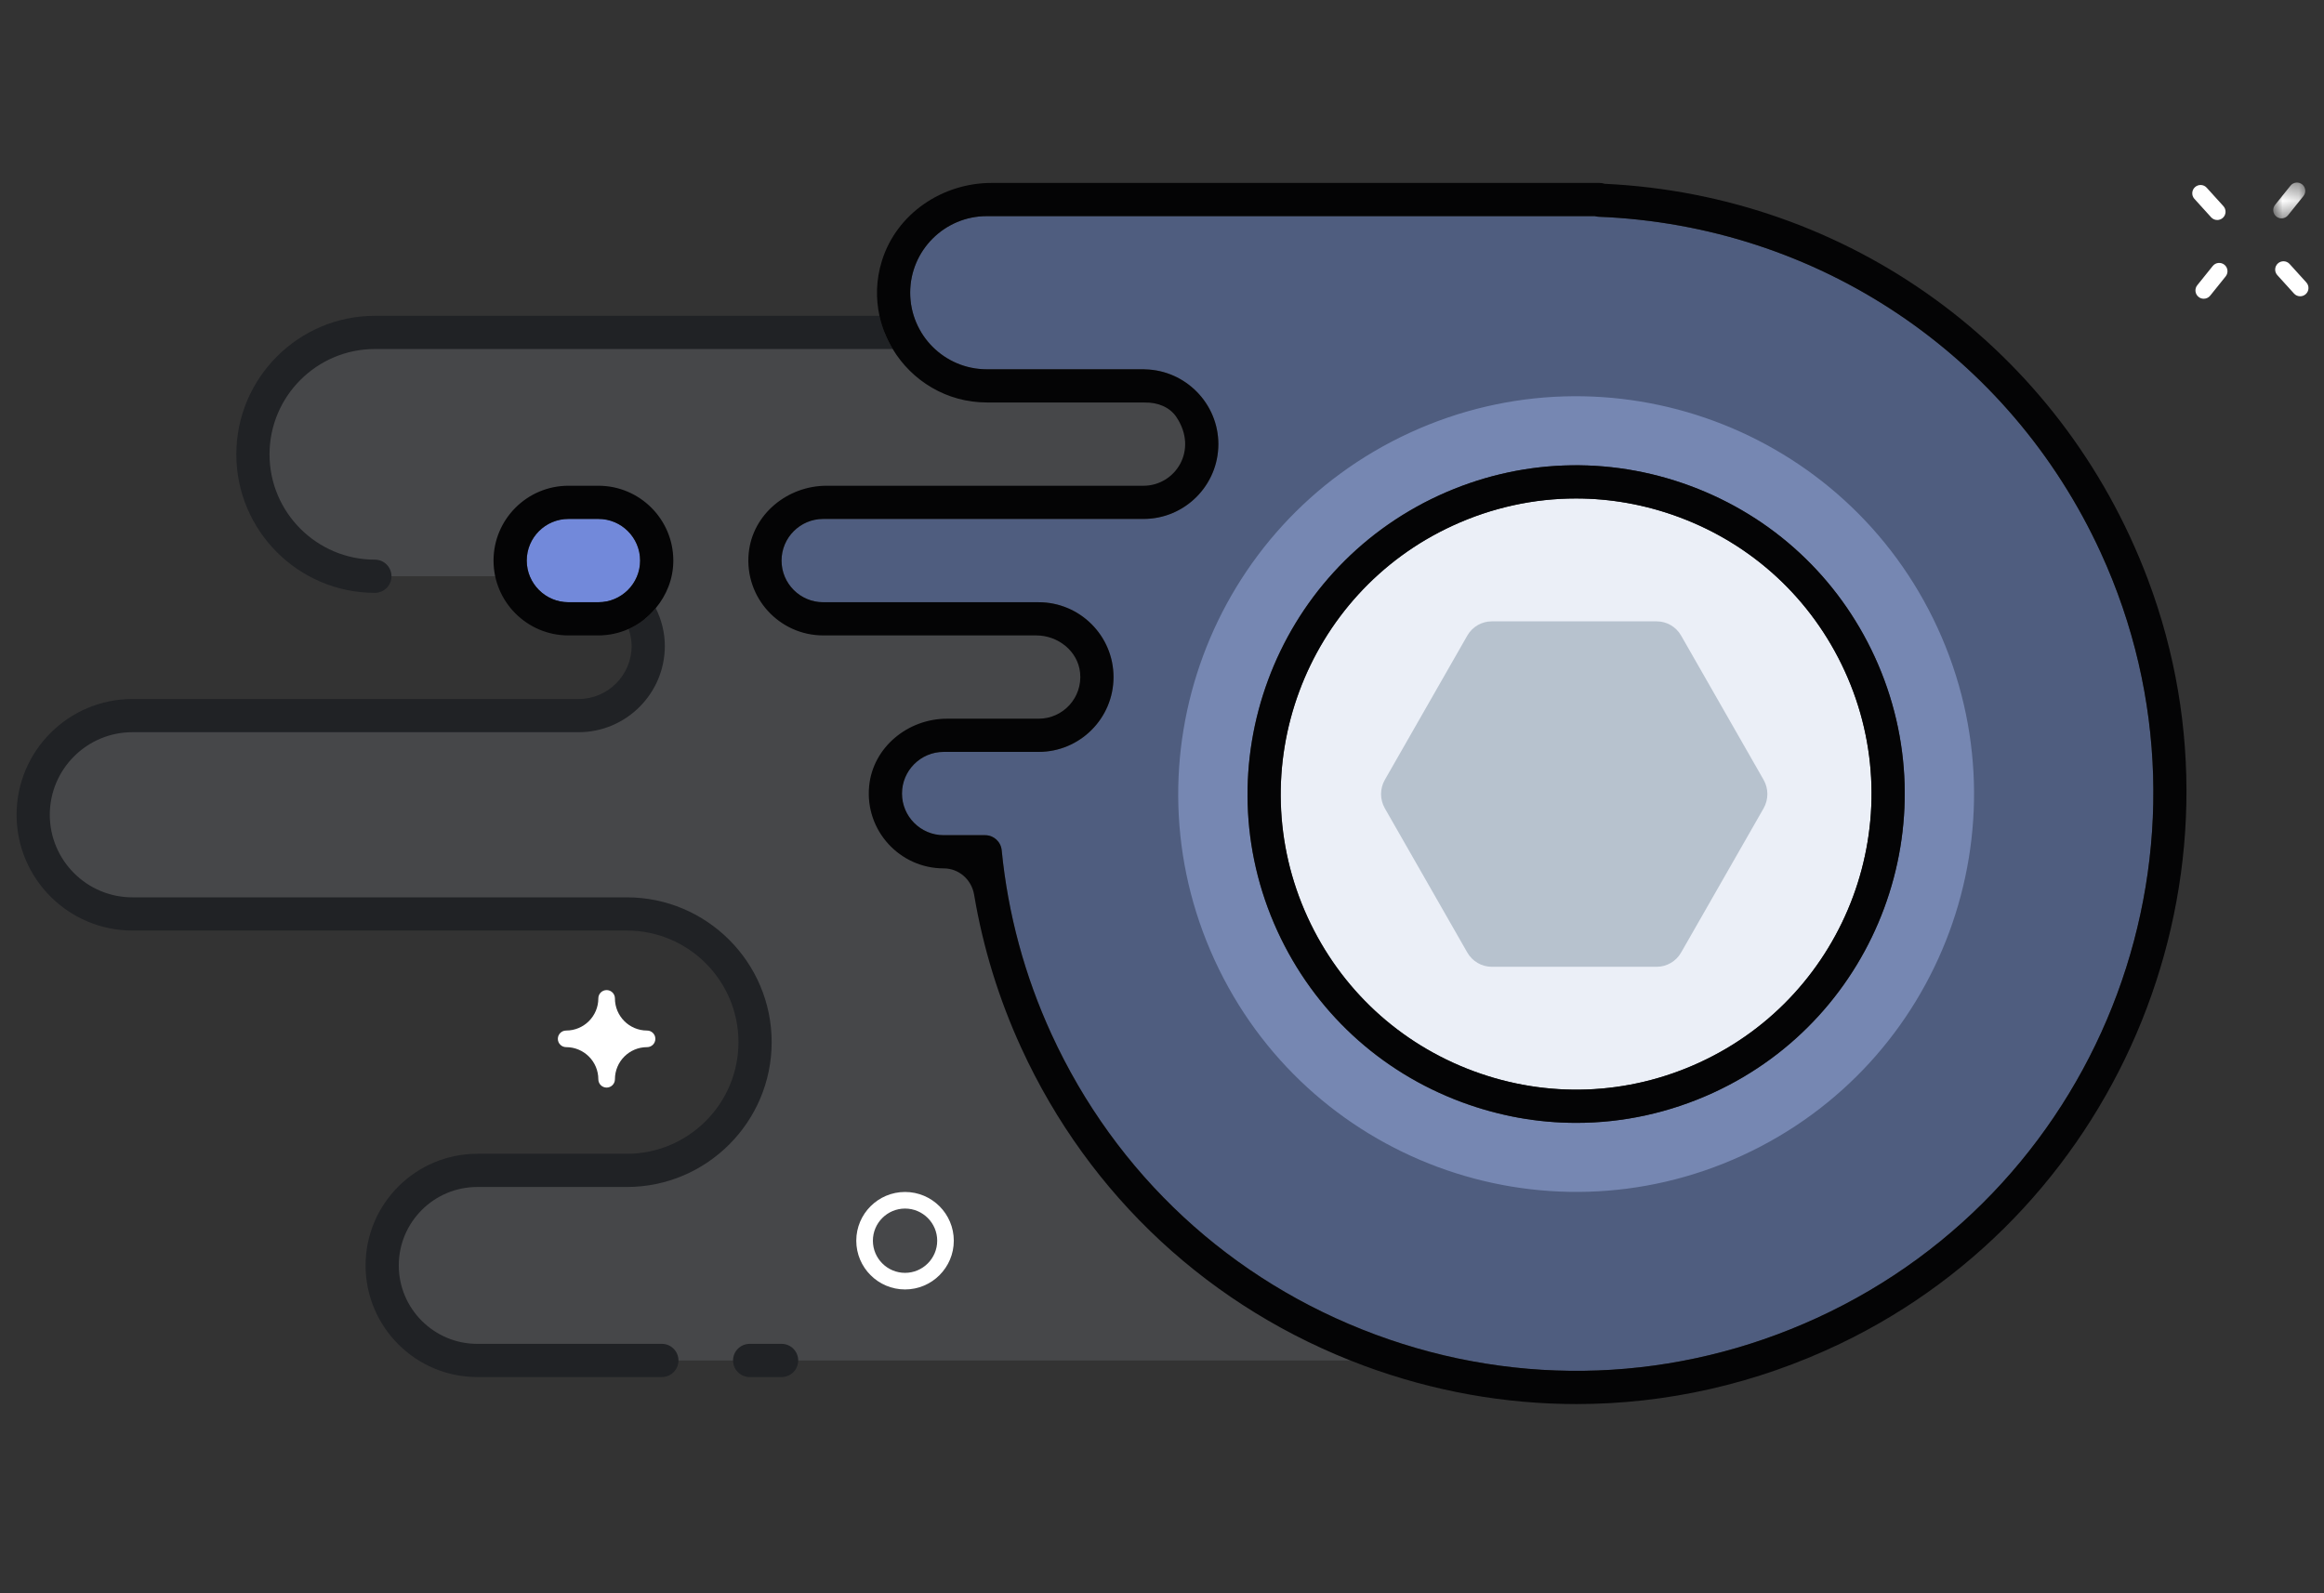 <svg xmlns="http://www.w3.org/2000/svg" xmlns:xlink="http://www.w3.org/1999/xlink" width="140" height="96" viewBox="0 0 140 96">
  <rect x="0" y="0" width="140" height="96" fill="#333333" stroke="none"/>
  <defs>
    <polygon id="a" points=".942 .4 2.872 .4 2.872 2.558 .942 2.558 .942 .4"/>
  </defs>
  <g fill="none" fill-rule="evenodd">
    <g transform="translate(1 10)">
      <path fill="#72767D" fill-opacity=".3" d="M83.183,10.03 L21.72,10.03 C17.663,10.03 14.374,13.319 14.374,17.377 C14.374,21.433 17.663,24.721 21.72,24.721 L33.991,24.721 C36.309,24.721 38.188,26.602 38.188,28.919 L38.188,28.922 C38.188,31.239 36.309,33.118 33.991,33.118 L7.113,33.118 C3.813,33.118 1.137,35.794 1.137,39.093 C1.137,42.394 3.813,45.069 7.113,45.069 L36.898,45.069 C41.164,45.069 44.623,48.528 44.623,52.794 C44.623,57.062 41.164,60.52 36.898,60.52 L27.888,60.52 C24.726,60.52 22.162,63.084 22.162,66.246 C22.162,69.409 24.726,71.972 27.888,71.972 L91.767,71.972"/>
      <path fill="#7687B2" d="M102.209,55.84 C99.576,57.049 96.772,57.657 93.957,57.657 C91.636,57.657 89.309,57.243 87.067,56.412 C82.109,54.574 78.163,50.915 75.957,46.109 C71.401,36.187 75.766,24.407 85.686,19.851 C90.492,17.644 95.868,17.441 100.826,19.278 C105.784,21.116 109.731,24.776 111.938,29.582 C116.493,39.504 112.129,51.283 102.209,55.84 M82.931,13.856 C69.683,19.94 63.873,35.613 69.959,48.861 C76.043,62.111 91.716,67.919 104.963,61.835 C118.213,55.75 124.02,40.078 117.938,26.829 C111.853,13.58 96.18,7.772 82.931,13.856"/>
      <path fill="#202225" d="M27.75,34.92 L36.76,34.92 C41.571,34.92 45.486,31.005 45.486,26.194 C45.486,21.382 41.571,17.468 36.76,17.468 L6.974,17.468 C4.231,17.468 2,15.236 2,12.493 C2,9.75 4.231,7.518 6.974,7.518 L33.853,7.518 C36.719,7.518 39.05,5.186 39.05,2.319 C39.05,1.499 38.843,0.734 38.504,0.044 C38.06,0.576 37.51,1.014 36.867,1.297 C36.978,1.621 37.05,1.961 37.05,2.321 C37.05,4.084 35.617,5.518 33.853,5.518 L6.974,5.518 C3.128,5.518 -0.001,8.647 -0.001,12.493 C-0.001,16.339 3.128,19.468 6.974,19.468 L36.76,19.468 C40.468,19.468 43.486,22.485 43.486,26.194 C43.486,29.903 40.468,32.92 36.76,32.92 L27.75,32.92 C24.041,32.92 21.023,35.937 21.023,39.646 C21.023,43.355 24.041,46.372 27.75,46.372 L38.871,46.372 C39.423,46.372 39.871,45.924 39.871,45.372 C39.871,44.819 39.423,44.372 38.871,44.372 L27.75,44.372 C25.145,44.372 23.023,42.252 23.023,39.646 C23.023,37.04 25.145,34.92 27.75,34.92" transform="translate(0 26.6)"/>
      <path fill="#202225" d="M21.583,9.03 C16.981,9.03 13.237,12.774 13.237,17.377 C13.237,21.979 16.981,25.721 21.583,25.721 C22.136,25.721 22.583,25.274 22.583,24.721 C22.583,24.169 22.136,23.721 21.583,23.721 C18.084,23.721 15.237,20.875 15.237,17.377 C15.237,13.877 18.084,11.03 21.583,11.03 L52.778,11.03 C52.411,10.419 52.136,9.748 51.981,9.03 L21.583,9.03 Z"/>
      <path fill="#7289DA" d="M37.561,23.777 C37.561,22.393 36.435,21.268 35.052,21.268 L33.24,21.268 C31.857,21.268 30.731,22.393 30.731,23.777 C30.731,25.16 31.857,26.287 33.24,26.287 L35.052,26.287 C36.435,26.287 37.561,25.16 37.561,23.777"/>
      <path fill="#4F5D7F" d="M103.949,59.625 C91.921,65.148 77.692,59.875 72.169,47.847 C66.645,35.819 71.918,21.59 83.946,16.066 C95.974,10.543 110.203,15.816 115.726,27.844 C121.251,39.873 115.977,54.101 103.949,59.625 M125.55,23.293 C120.06,11.339 108.471,3.586 95.306,3.06 C95.226,3.057 95.147,3.043 95.071,3.022 L58.444,3.022 C55.9,3.022 53.83,5.092 53.83,7.636 C53.83,10.181 55.9,12.25 58.444,12.25 L67.886,12.25 C67.921,12.25 67.956,12.252 67.99,12.256 C70.425,12.312 72.395,14.321 72.395,16.76 C72.395,19.246 70.373,21.269 67.886,21.269 L48.59,21.269 C47.207,21.269 46.081,22.394 46.081,23.778 C46.081,25.161 47.207,26.287 48.59,26.287 L61.57,26.287 C64.056,26.287 66.079,28.31 66.079,30.796 C66.079,33.282 64.056,35.305 61.57,35.305 L55.846,35.305 C54.463,35.305 53.338,36.43 53.338,37.814 C53.338,39.197 54.463,40.323 55.846,40.323 L58.346,40.323 C58.86,40.323 59.291,40.713 59.342,41.225 C59.721,45.073 60.732,48.805 62.345,52.318 C66.221,60.759 73.153,67.186 81.863,70.414 C90.572,73.641 100.018,73.285 108.46,69.408 C125.886,61.406 133.552,40.719 125.55,23.293"/>
      <path fill="#EBEFF7" d="M110.121,30.416 C108.137,26.095 104.59,22.806 100.132,21.153 C98.117,20.407 96.024,20.035 93.938,20.035 C91.409,20.035 88.888,20.581 86.52,21.668 C77.603,25.764 73.68,36.354 77.774,45.274 C79.759,49.595 83.306,52.885 87.764,54.537 C92.223,56.189 97.055,56.007 101.374,54.022 C110.292,49.926 114.216,39.336 110.121,30.416"/>
      <g transform="translate(135 .6)">
        <mask id="b" fill="white">
          <use xlink:href="#a"/>
        </mask>
        <path fill="#FFFFFF" d="M1.441,2.558 C1.587,2.558 1.733,2.494 1.832,2.371 L2.762,1.212 C2.935,0.997 2.901,0.683 2.686,0.51 C2.471,0.337 2.156,0.371 1.983,0.586 L1.052,1.745 C0.879,1.96 0.914,2.275 1.129,2.448 C1.221,2.522 1.332,2.558 1.441,2.558" mask="url(#b)"/>
      </g>
      <path fill="#FFFFFF" d="M132.297 6.028L131.365 7.187C131.193 7.402 131.227 7.716 131.443 7.889 131.534 7.964 131.645 8 131.755 8 131.901 8 132.046 7.936 132.145 7.813L133.076 6.654C133.249 6.439 133.215 6.124 132.999 5.951 132.784 5.779 132.47 5.813 132.297 6.028M137.935 7.017L136.929 5.907C136.744 5.702 136.427 5.687 136.223 5.872 136.018 6.058 136.002 6.373 136.188 6.578L137.194 7.688C137.292 7.797 137.428 7.852 137.564 7.852 137.684 7.852 137.804 7.809 137.9 7.723 138.105 7.538 138.121 7.222 137.935 7.017M132.57 3.256C132.689 3.256 132.809 3.213 132.905 3.127 133.11 2.942 133.126 2.626 132.94 2.421L131.935 1.312C131.75 1.105 131.434 1.091 131.229 1.276 131.024 1.462 131.008 1.778 131.194 1.982L132.199 3.091C132.298 3.201 132.433 3.256 132.57 3.256M53.521 66.694C52.453 66.694 51.584 65.825 51.584 64.757 51.584 63.689 52.453 62.82 53.521 62.82 54.588 62.82 55.458 63.689 55.458 64.757 55.458 65.825 54.588 66.694 53.521 66.694M53.521 61.82C51.901 61.82 50.583 63.137 50.583 64.757 50.583 66.377 51.901 67.694 53.521 67.694 55.14 67.694 56.458 66.377 56.458 64.757 56.458 63.137 55.14 61.82 53.521 61.82M35.544 49.656C35.267 49.656 35.044 49.88 35.044 50.156L35.044 50.156C35.044 51.226 34.176 52.094 33.105 52.094 32.83 52.094 32.605 52.317 32.605 52.594 32.605 52.87 32.83 53.094 33.105 53.094 34.176 53.094 35.044 53.961 35.044 55.031 35.044 55.307 35.267 55.531 35.544 55.531 35.819 55.531 36.044 55.307 36.044 55.031 36.044 53.961 36.91 53.094 37.98 53.094 38.257 53.094 38.48 52.87 38.48 52.594 38.48 52.317 38.257 52.094 37.98 52.094 36.91 52.094 36.044 51.226 36.044 50.156L36.044 50.156C36.044 49.88 35.819 49.656 35.544 49.656"/>
      <path fill="#202225" d="M46.084,70.972 L44.16,70.972 C43.608,70.972 43.16,71.42 43.16,71.972 C43.16,72.524 43.608,72.972 44.16,72.972 L46.084,72.972 C46.636,72.972 47.084,72.524 47.084,71.972 C47.084,71.42 46.636,70.972 46.084,70.972"/>
      <path fill="#040405" d="M35.052 26.286L33.24 26.286C31.857 26.286 30.731 25.161 30.731 23.777 30.731 22.393 31.857 21.268 33.24 21.268L35.052 21.268C36.435 21.268 37.561 22.393 37.561 23.777 37.561 25.161 36.435 26.286 35.052 26.286M35.052 19.268L33.24 19.268C30.753 19.268 28.731 21.291 28.731 23.777 28.731 26.264 30.753 28.286 33.24 28.286L35.052 28.286C35.698 28.286 36.311 28.144 36.867 27.897 37.509 27.614 38.06 27.176 38.503 26.643 39.154 25.862 39.561 24.871 39.561 23.777 39.561 21.291 37.538 19.268 35.052 19.268M108.46 69.408C100.019 73.284 90.572 73.641 81.862 70.414 73.153 67.186 66.222 60.759 62.346 52.318 60.731 48.805 59.721 45.073 59.342 41.224 59.291 40.713 58.859 40.323 58.346 40.323L55.846 40.323C54.462 40.323 53.337 39.197 53.337 37.814 53.337 36.43 54.462 35.304 55.846 35.304L61.569 35.304C64.056 35.304 66.079 33.282 66.079 30.796 66.079 28.309 64.056 26.286 61.569 26.286L48.59 26.286C47.206 26.286 46.081 25.161 46.081 23.778 46.081 22.394 47.206 21.268 48.59 21.268L67.886 21.268C70.373 21.268 72.395 19.246 72.395 16.76 72.395 14.321 70.424 12.312 67.99 12.256 67.956 12.252 67.921 12.25 67.886 12.25L58.444 12.25C55.9 12.25 53.83 10.18 53.83 7.636 53.83 5.092 55.9 3.022 58.444 3.022L95.07 3.022C95.147 3.043 95.227 3.056 95.306 3.059 108.472 3.586 120.061 11.339 125.549 23.293 133.552 40.719 125.885 61.406 108.46 69.408M128.386 24.897C123.132 10.968 110.347 1.77 95.668 1.074 95.567 1.039 95.46 1.022 95.352 1.022L58.739 1.022C55.77 1.022 53.025 2.863 52.133 5.696 51.764 6.866 51.757 7.991 51.98 9.031 52.136 9.748 52.41 10.42 52.778 11.031 53.937 12.955 56.039 14.25 58.444 14.25L67.832 14.25C67.876 14.254 67.921 14.256 67.966 14.255 68.706 14.237 69.453 14.511 69.865 15.125 71.21 17.13 69.793 19.268 67.886 19.268L48.791 19.268C46.438 19.268 44.331 20.985 44.103 23.327 43.842 26.015 45.955 28.286 48.59 28.286L61.422 28.286C62.733 28.286 63.932 29.228 64.066 30.533 64.219 32.033 63.041 33.304 61.569 33.304L56.047 33.304C53.694 33.304 51.587 35.021 51.358 37.364 51.097 40.051 53.212 42.323 55.846 42.323 56.769 42.323 57.529 43.002 57.682 43.911 58.218 47.101 59.172 50.2 60.528 53.153 64.626 62.079 71.957 68.875 81.168 72.289 85.332 73.832 89.654 74.6 93.966 74.6 99.392 74.6 104.802 73.384 109.853 70.964 126.922 62.786 135.065 42.606 128.386 24.897"/>
      <path fill="#040405" d="M101.374,54.023 C97.055,56.008 92.223,56.19 87.764,54.538 C83.306,52.885 79.759,49.596 77.774,45.275 C73.68,36.355 77.603,25.765 86.52,21.669 C88.888,20.581 91.409,20.035 93.938,20.035 C96.024,20.035 98.117,20.407 100.132,21.154 C104.59,22.806 108.137,26.096 110.121,30.417 C114.216,39.337 110.292,49.926 101.374,54.023 M100.827,19.279 C95.869,17.441 90.492,17.644 85.686,19.851 C75.767,24.408 71.402,36.187 75.957,46.109 C78.164,50.916 82.11,54.575 87.068,56.413 C89.31,57.244 91.637,57.657 93.958,57.657 C96.771,57.657 99.576,57.05 102.209,55.84 C112.129,51.284 116.493,39.504 111.938,29.582 C109.731,24.776 105.785,21.117 100.827,19.279"/>
      <path fill="#B7C2CE" d="M100.272,28.297 C99.969,27.766 99.408,27.439 98.8,27.439 L88.865,27.439 C88.257,27.439 87.696,27.766 87.392,28.297 L82.424,36.987 C82.121,37.518 82.121,38.172 82.424,38.704 L87.392,47.393 C87.696,47.924 88.257,48.252 88.865,48.252 L98.8,48.252 C99.408,48.252 99.969,47.924 100.272,47.393 L105.241,38.704 C105.544,38.172 105.544,37.518 105.241,36.987 L100.272,28.297 Z"/>
    </g>
    <rect width="140" height="96"/>
  </g>
</svg>
